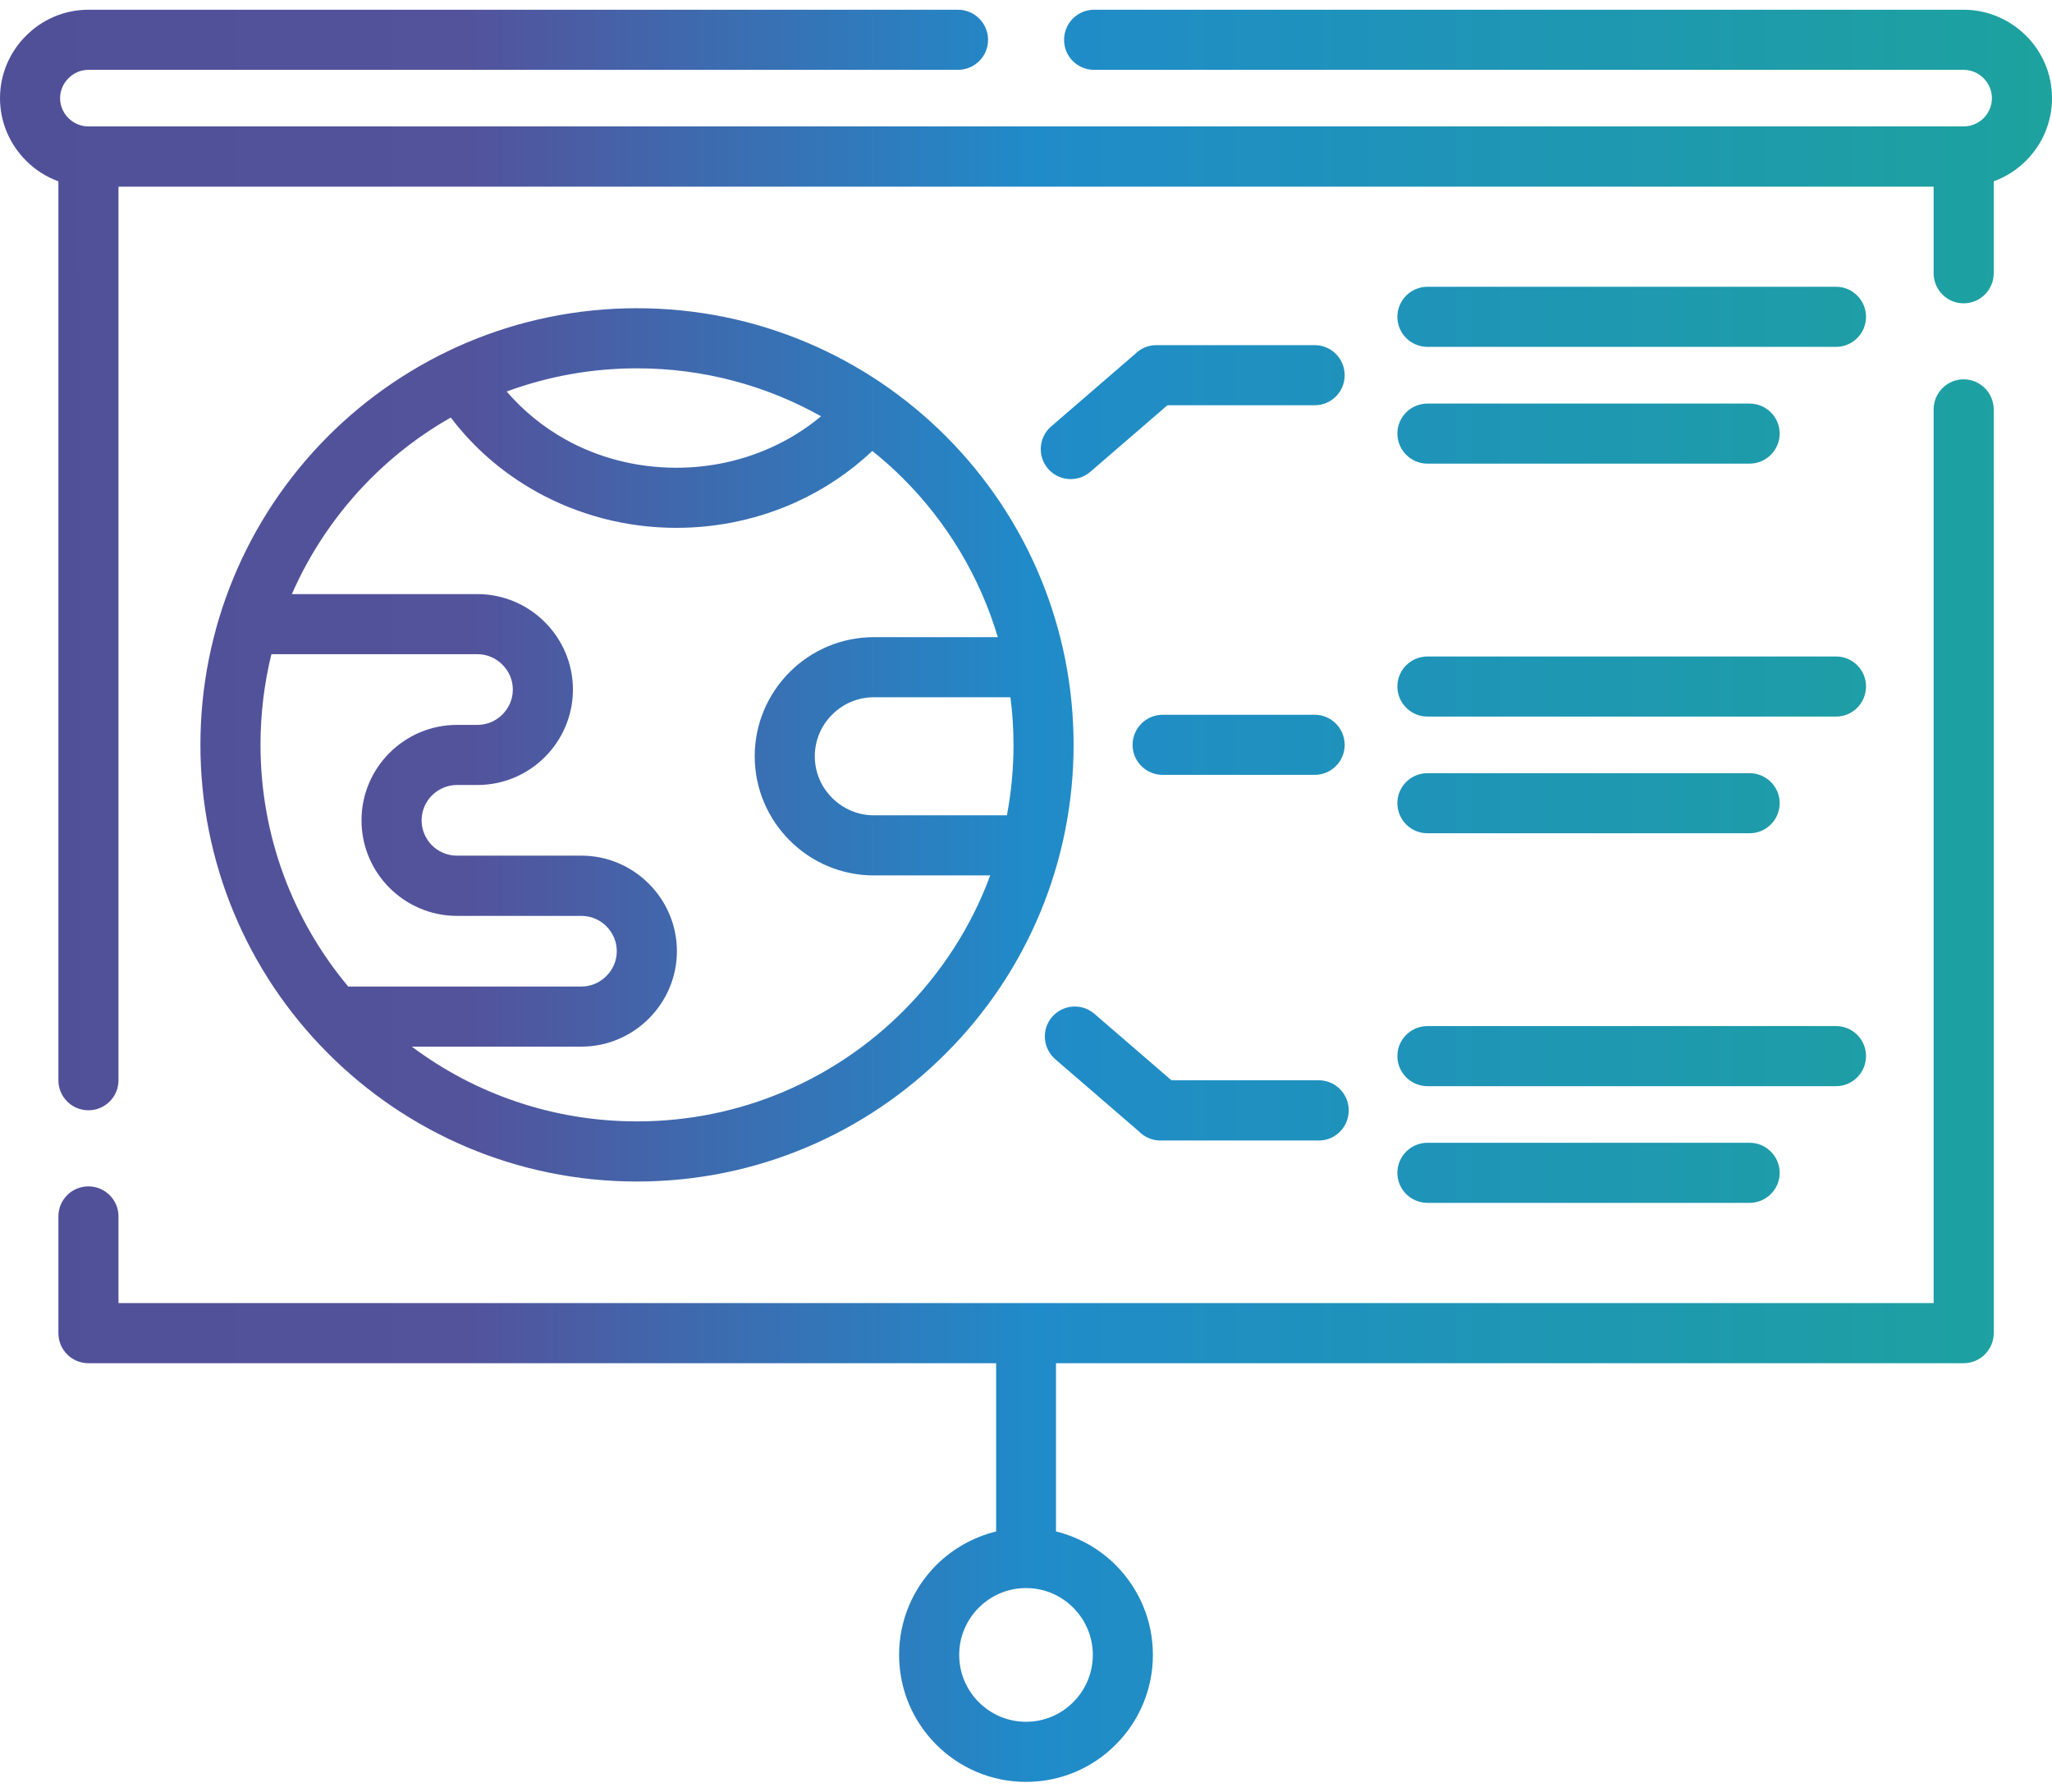 <svg width="63" height="55" viewBox="0 0 63 55" fill="none" xmlns="http://www.w3.org/2000/svg">
<path d="M19.557 9.462C23.258 9.462 26.61 10.962 29.034 13.386C31.566 15.918 32.961 19.312 32.961 22.866C32.961 26.421 31.566 29.814 29.034 32.343C26.61 34.771 23.258 36.271 19.557 36.271C15.856 36.271 12.504 34.771 10.077 32.343C7.562 29.828 6.153 26.438 6.153 22.866C6.153 19.308 7.552 15.915 10.077 13.386C12.504 10.962 15.856 9.462 19.557 9.462ZM40.489 33.163C40.998 33.163 41.409 33.578 41.409 34.087C41.409 34.596 40.998 35.012 40.489 35.012H35.626C35.372 35.012 35.138 34.907 34.971 34.736L32.396 32.514C32.013 32.179 31.971 31.6 32.302 31.216C32.637 30.833 33.216 30.791 33.6 31.122L35.965 33.163H40.489ZM40.363 10.595C40.872 10.595 41.284 11.007 41.284 11.52C41.284 12.029 40.872 12.441 40.363 12.441H35.842L33.474 14.485C33.09 14.816 32.512 14.774 32.177 14.39C31.845 14.007 31.887 13.424 32.271 13.093L34.849 10.867C35.016 10.7 35.246 10.595 35.501 10.595H40.363V10.595ZM35.696 23.787C35.187 23.787 34.772 23.375 34.772 22.866C34.772 22.357 35.187 21.942 35.696 21.942H40.363C40.872 21.942 41.284 22.357 41.284 22.866C41.284 23.376 40.872 23.787 40.363 23.787H35.696ZM43.827 25.58C43.317 25.58 42.902 25.168 42.902 24.655C42.902 24.146 43.317 23.735 43.827 23.735H53.715C54.224 23.735 54.639 24.146 54.639 24.655C54.639 25.168 54.224 25.58 53.715 25.58H43.827ZM43.827 10.648C43.317 10.648 42.902 10.236 42.902 9.727C42.902 9.218 43.317 8.803 43.827 8.803H56.369C56.879 8.803 57.29 9.218 57.29 9.727C57.29 10.236 56.879 10.648 56.369 10.648H43.827ZM43.827 14.233C43.317 14.233 42.902 13.818 42.902 13.309C42.902 12.8 43.317 12.389 43.827 12.389H53.715C54.224 12.389 54.639 12.8 54.639 13.309C54.639 13.818 54.224 14.233 53.715 14.233H43.827ZM43.827 36.926C43.317 36.926 42.902 36.515 42.902 36.005C42.902 35.496 43.317 35.081 43.827 35.081H53.715C54.224 35.081 54.639 35.496 54.639 36.005C54.639 36.515 54.224 36.926 53.715 36.926H43.827ZM43.827 33.344C43.317 33.344 42.902 32.929 42.902 32.42C42.902 31.91 43.317 31.499 43.827 31.499H56.369C56.879 31.499 57.29 31.91 57.29 32.42C57.29 32.929 56.879 33.344 56.369 33.344H43.827ZM43.827 21.998C43.317 21.998 42.902 21.583 42.902 21.073C42.902 20.564 43.317 20.153 43.827 20.153H56.369C56.879 20.153 57.29 20.564 57.29 21.073C57.29 21.583 56.879 21.998 56.369 21.998H43.827ZM32.421 41.848V47.013C33.125 47.188 33.76 47.55 34.255 48.046C34.96 48.754 35.396 49.727 35.396 50.801C35.396 51.879 34.96 52.852 34.255 53.557C33.551 54.265 32.578 54.701 31.5 54.701C30.426 54.701 29.449 54.265 28.744 53.557C28.04 52.852 27.604 51.879 27.604 50.801C27.604 49.727 28.04 48.754 28.744 48.046C29.243 47.551 29.875 47.188 30.583 47.013V41.848H2.714C2.204 41.848 1.793 41.436 1.793 40.923V37.341C1.793 36.832 2.204 36.42 2.714 36.42C3.223 36.42 3.638 36.832 3.638 37.341V40.002H59.366V12.57C59.366 12.06 59.777 11.645 60.286 11.645C60.795 11.645 61.211 12.06 61.211 12.57V40.924C61.211 41.436 60.796 41.848 60.286 41.848H32.421V41.848ZM32.951 49.354C32.581 48.981 32.069 48.751 31.5 48.751C30.935 48.751 30.422 48.981 30.049 49.354C29.679 49.724 29.449 50.236 29.449 50.801C29.449 51.37 29.679 51.883 30.049 52.252C30.422 52.626 30.935 52.856 31.5 52.856C32.069 52.856 32.581 52.626 32.951 52.252C33.321 51.883 33.551 51.37 33.551 50.801C33.551 50.236 33.321 49.724 32.951 49.354ZM3.638 33.163C3.638 33.672 3.223 34.084 2.714 34.084C2.204 34.084 1.793 33.672 1.793 33.163V5.566C1.416 5.43 1.074 5.21 0.799 4.931C0.307 4.439 0 3.763 0 3.013C0 2.266 0.307 1.586 0.799 1.098C1.287 0.606 1.967 0.299 2.714 0.299H29.411C29.92 0.299 30.335 0.714 30.335 1.223C30.335 1.733 29.92 2.144 29.411 2.144H2.714C2.476 2.144 2.26 2.242 2.103 2.402C1.943 2.559 1.845 2.776 1.845 3.013C1.845 3.253 1.943 3.47 2.103 3.627C2.26 3.783 2.476 3.881 2.714 3.881H60.286C60.524 3.881 60.743 3.783 60.9 3.627C61.057 3.47 61.155 3.253 61.155 3.013C61.155 2.776 61.057 2.559 60.9 2.402C60.743 2.242 60.524 2.144 60.286 2.144H33.589C33.08 2.144 32.669 1.733 32.669 1.223C32.669 0.714 33.08 0.299 33.589 0.299H60.286C61.033 0.299 61.713 0.606 62.205 1.098C62.697 1.586 63 2.266 63 3.013C63 3.763 62.697 4.439 62.205 4.931C61.926 5.21 61.587 5.43 61.211 5.566V8.388C61.211 8.897 60.796 9.312 60.286 9.312C59.777 9.312 59.366 8.897 59.366 8.388V5.73H3.638V33.163ZM15.556 12.019C16.062 12.608 16.676 13.11 17.374 13.498C18.361 14.045 19.522 14.359 20.767 14.359C21.81 14.359 22.791 14.136 23.666 13.742C24.228 13.491 24.747 13.163 25.208 12.779C23.537 11.841 21.608 11.307 19.557 11.307C18.151 11.307 16.805 11.558 15.556 12.019V12.019ZM26.781 13.843C26.101 14.488 25.302 15.025 24.423 15.423C23.314 15.922 22.072 16.204 20.767 16.204C19.212 16.204 17.747 15.803 16.488 15.106C15.441 14.526 14.538 13.742 13.84 12.817C12.937 13.33 12.11 13.961 11.381 14.691C10.37 15.706 9.543 16.905 8.961 18.238H14.66C15.466 18.238 16.198 18.569 16.729 19.099C17.259 19.63 17.59 20.362 17.59 21.168C17.59 21.977 17.259 22.709 16.729 23.24C16.198 23.77 15.466 24.098 14.66 24.098H14.029C13.729 24.098 13.46 24.223 13.261 24.418C13.066 24.617 12.944 24.886 12.944 25.182C12.944 25.482 13.066 25.751 13.261 25.95C13.46 26.145 13.729 26.267 14.029 26.267H17.852C18.657 26.267 19.39 26.598 19.92 27.128C20.45 27.659 20.782 28.391 20.782 29.2C20.782 30.006 20.45 30.739 19.92 31.269C19.39 31.799 18.657 32.13 17.852 32.13H12.644C14.569 33.571 16.962 34.425 19.557 34.425C22.749 34.425 25.637 33.132 27.73 31.039C28.898 29.87 29.819 28.454 30.401 26.874H26.826C25.822 26.874 24.904 26.462 24.245 25.8C23.582 25.137 23.171 24.223 23.171 23.215C23.171 22.211 23.582 21.293 24.245 20.631C24.904 19.971 25.822 19.56 26.826 19.56H30.635C30.08 17.697 29.069 16.03 27.73 14.691C27.43 14.39 27.112 14.108 26.781 13.843V13.843ZM10.691 30.285H17.852C18.148 30.285 18.42 30.163 18.615 29.964C18.814 29.769 18.936 29.497 18.936 29.2C18.936 28.9 18.814 28.632 18.615 28.433C18.42 28.238 18.148 28.116 17.852 28.116H14.029C13.22 28.116 12.487 27.785 11.957 27.254C11.427 26.724 11.099 25.992 11.099 25.182C11.099 24.377 11.427 23.644 11.957 23.114C12.487 22.584 13.22 22.253 14.029 22.253H14.66C14.957 22.253 15.229 22.13 15.424 21.935C15.623 21.736 15.745 21.468 15.745 21.168C15.745 20.871 15.623 20.599 15.424 20.404C15.229 20.205 14.957 20.083 14.66 20.083H8.333C8.113 20.976 7.998 21.907 7.998 22.866C7.998 25.688 9.009 28.276 10.691 30.285V30.285ZM31.022 21.405H26.826C26.331 21.405 25.877 21.607 25.549 21.938C25.218 22.266 25.016 22.72 25.016 23.215C25.016 23.714 25.218 24.167 25.549 24.495C25.877 24.823 26.331 25.029 26.826 25.029H30.914C31.047 24.328 31.116 23.606 31.116 22.866C31.116 22.371 31.085 21.883 31.022 21.405V21.405Z" fill="url(#paint0_linear_2377_888)"/>
<defs>
<linearGradient id="paint0_linear_2377_888" x1="-5.88577e-08" y1="35.203" x2="63" y2="35.186" gradientUnits="userSpaceOnUse">
<stop stop-color="#505099"/>
<stop offset="0.229" stop-color="#53539C"/>
<stop offset="0.505" stop-color="#208BC9"/>
<stop offset="1" stop-color="#1DA29E"/>
</linearGradient>
</defs>
</svg>
